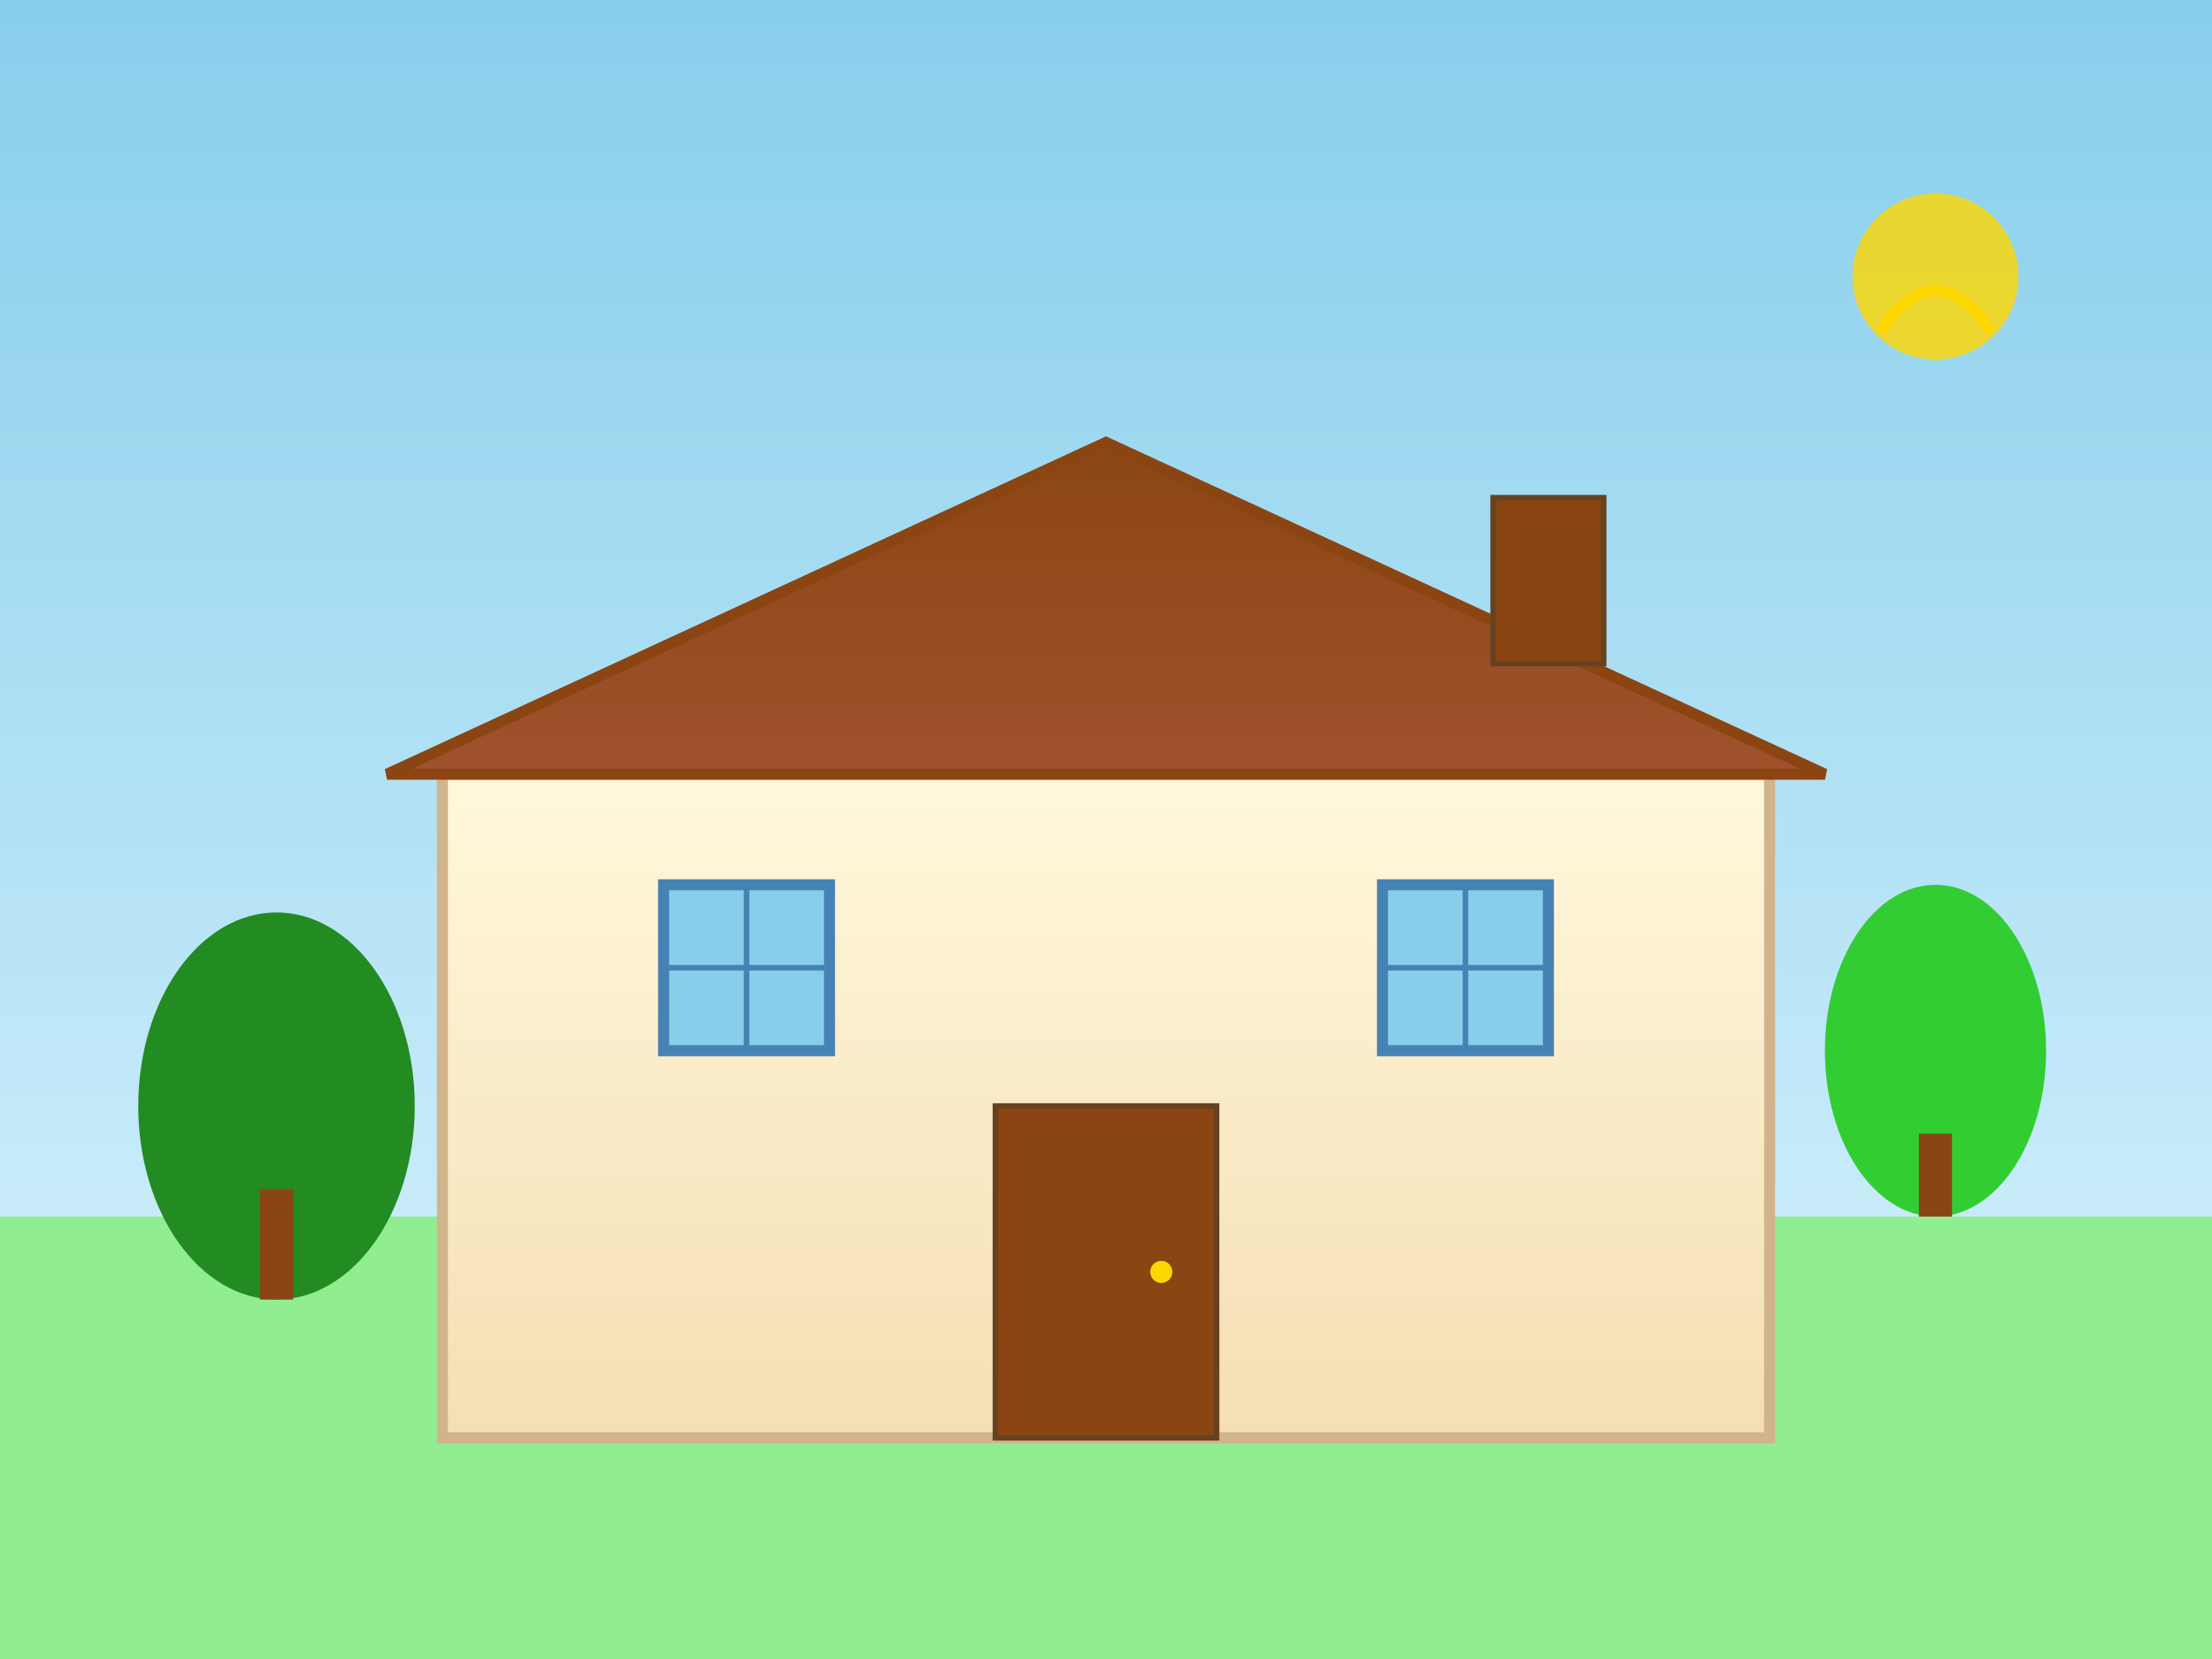 <svg width="400" height="300" viewBox="0 0 400 300" xmlns="http://www.w3.org/2000/svg">
  <rect x="0" y="0" width="400" height="300" fill="#333333" stroke="none"/>
  <!-- Gradient background -->
  <defs>
    <linearGradient id="skyGradient" x1="0%" y1="0%" x2="0%" y2="100%">
      <stop offset="0%" style="stop-color:#87CEEB;stop-opacity:1" />
      <stop offset="100%" style="stop-color:#E0F6FF;stop-opacity:1" />
    </linearGradient>
    <linearGradient id="houseGradient" x1="0%" y1="0%" x2="0%" y2="100%">
      <stop offset="0%" style="stop-color:#FFF8DC;stop-opacity:1" />
      <stop offset="100%" style="stop-color:#F5DEB3;stop-opacity:1" />
    </linearGradient>
    <linearGradient id="roofGradient" x1="0%" y1="0%" x2="0%" y2="100%">
      <stop offset="0%" style="stop-color:#8B4513;stop-opacity:1" />
      <stop offset="100%" style="stop-color:#A0522D;stop-opacity:1" />
    </linearGradient>
  </defs>
  
  <!-- Sky background -->
  <rect width="400" height="300" fill="url(#skyGradient)"/>
  
  <!-- Ground -->
  <rect x="0" y="220" width="400" height="80" fill="#90EE90"/>
  
  <!-- House base -->
  <rect x="80" y="140" width="240" height="120" fill="url(#houseGradient)" stroke="#D2B48C" stroke-width="2"/>
  
  <!-- Roof -->
  <polygon points="70,140 200,80 330,140" fill="url(#roofGradient)" stroke="#8B4513" stroke-width="2"/>
  
  <!-- Door -->
  <rect x="180" y="200" width="40" height="60" fill="#8B4513" stroke="#654321" stroke-width="1"/>
  <circle cx="210" cy="230" r="2" fill="#FFD700"/>
  
  <!-- Windows -->
  <rect x="120" y="160" width="30" height="30" fill="#87CEEB" stroke="#4682B4" stroke-width="2"/>
  <line x1="135" y1="160" x2="135" y2="190" stroke="#4682B4" stroke-width="1"/>
  <line x1="120" y1="175" x2="150" y2="175" stroke="#4682B4" stroke-width="1"/>
  
  <rect x="250" y="160" width="30" height="30" fill="#87CEEB" stroke="#4682B4" stroke-width="2"/>
  <line x1="265" y1="160" x2="265" y2="190" stroke="#4682B4" stroke-width="1"/>
  <line x1="250" y1="175" x2="280" y2="175" stroke="#4682B4" stroke-width="1"/>
  
  <!-- Chimney -->
  <rect x="270" y="90" width="20" height="30" fill="#8B4513" stroke="#654321" stroke-width="1"/>
  
  <!-- Small decorative elements -->
  <circle cx="350" cy="50" r="15" fill="#FFD700" opacity="0.8"/>
  <path d="M340,60 Q350,45 360,60" stroke="#FFD700" stroke-width="2" fill="none"/>
  
  <!-- Trees -->
  <ellipse cx="50" cy="200" rx="25" ry="35" fill="#228B22"/>
  <rect x="47" y="215" width="6" height="20" fill="#8B4513"/>
  
  <ellipse cx="350" cy="190" rx="20" ry="30" fill="#32CD32"/>
  <rect x="347" y="205" width="6" height="15" fill="#8B4513"/>
</svg>
